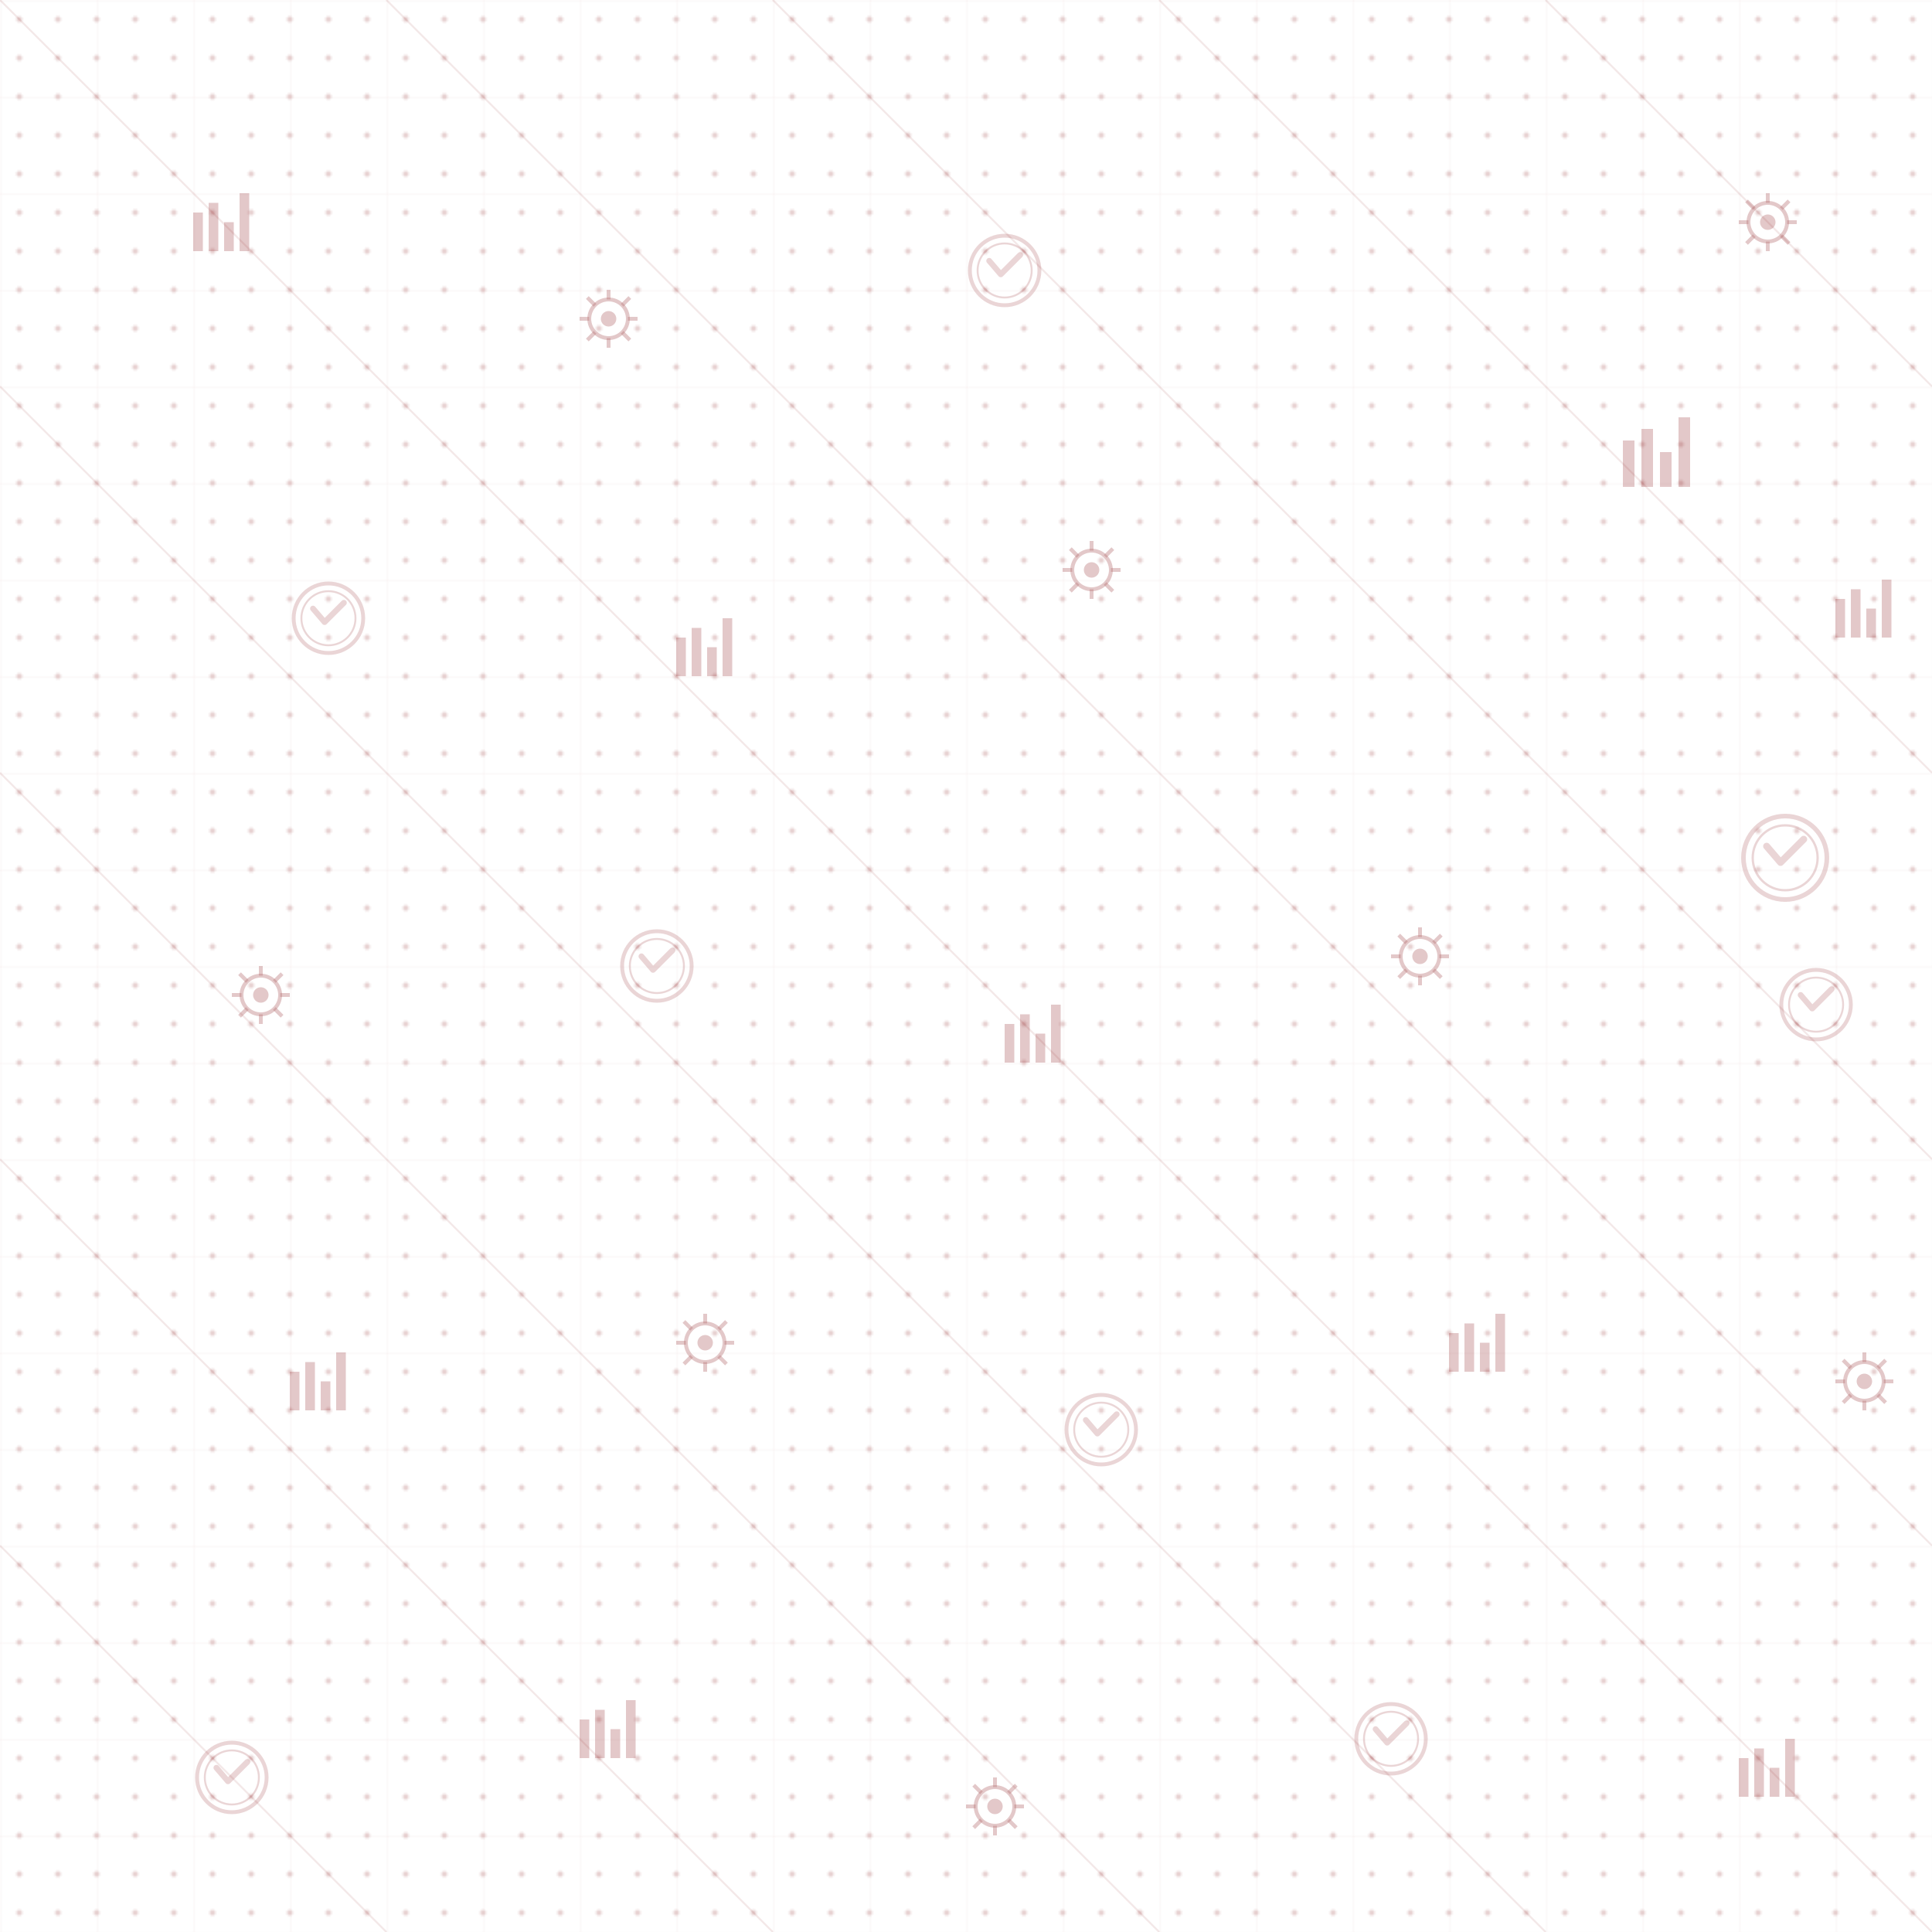 <?xml version="1.0" encoding="UTF-8" standalone="no"?>
<svg width="1000" height="1000" viewBox="0 0 1000 1000" xmlns="http://www.w3.org/2000/svg">
  <defs>
    <pattern id="grid" width="50" height="50" patternUnits="userSpaceOnUse">
      <path d="M 50 0 L 0 0 0 50" fill="none" stroke="#8b1a1d" stroke-width="0.5" stroke-opacity="0.1"/>
    </pattern>
    
    <pattern id="dots" width="20" height="20" patternUnits="userSpaceOnUse">
      <circle cx="10" cy="10" r="1.5" fill="#8b1a1d" fill-opacity="0.2"/>
    </pattern>
    
    <!-- Statistical elements -->
    <g id="chart-icon">
      <rect x="0" y="10" width="5" height="20" fill="#8b1a1d" fill-opacity="0.4"/>
      <rect x="8" y="5" width="5" height="25" fill="#8b1a1d" fill-opacity="0.4"/>
      <rect x="16" y="15" width="5" height="15" fill="#8b1a1d" fill-opacity="0.4"/>
      <rect x="24" y="0" width="5" height="30" fill="#8b1a1d" fill-opacity="0.4"/>
    </g>
    
    <g id="gear-icon">
      <circle cx="15" cy="15" r="10" fill="none" stroke="#8b1a1d" stroke-width="2" stroke-opacity="0.4"/>
      <circle cx="15" cy="15" r="4" fill="#8b1a1d" fill-opacity="0.4"/>
      <path d="M 15 0 L 15 5 M 15 25 L 15 30 M 0 15 L 5 15 M 25 15 L 30 15 M 4 4 L 8 8 M 22 22 L 26 26 M 4 26 L 8 22 M 22 8 L 26 4" stroke="#8b1a1d" stroke-width="2" stroke-opacity="0.4"/>
    </g>
    
    <g id="admin-badge">
      <circle cx="20" cy="20" r="18" fill="none" stroke="#8b1a1d" stroke-width="2" stroke-opacity="0.3"/>
      <circle cx="20" cy="20" r="14" fill="none" stroke="#8b1a1d" stroke-width="1" stroke-opacity="0.3"/>
      <path d="M 12 15 L 18 22 L 28 12" stroke="#8b1a1d" stroke-width="3" stroke-opacity="0.3" fill="none" stroke-linecap="round" stroke-linejoin="round"/>
    </g>
  </defs>
  
  <!-- Base background -->
  <rect width="100%" height="100%" fill="white"/>
  
  <!-- Grid pattern -->
  <rect width="100%" height="100%" fill="url(#grid)"/>
  
  <!-- Dots pattern -->
  <rect width="100%" height="100%" fill="url(#dots)"/>
  
  <!-- Statistical and administrative elements scattered across the background -->
  <g opacity="0.6">
    <!-- First row -->
    <use href="#chart-icon" x="100" y="100"/>
    <use href="#gear-icon" x="300" y="150"/>
    <use href="#admin-badge" x="500" y="120"/>
    <use href="#chart-icon" x="700" y="180" transform="scale(1.2)"/>
    <use href="#gear-icon" x="900" y="100"/>
    
    <!-- Second row -->
    <use href="#admin-badge" x="150" y="300"/>
    <use href="#chart-icon" x="350" y="320"/>
    <use href="#gear-icon" x="550" y="280"/>
    <use href="#admin-badge" x="750" y="350" transform="scale(1.2)"/>
    <use href="#chart-icon" x="950" y="300"/>
    
    <!-- Third row -->
    <use href="#gear-icon" x="120" y="500"/>
    <use href="#admin-badge" x="320" y="480"/>
    <use href="#chart-icon" x="520" y="520"/>
    <use href="#gear-icon" x="720" y="480"/>
    <use href="#admin-badge" x="920" y="500"/>
    
    <!-- Fourth row -->
    <use href="#chart-icon" x="150" y="700"/>
    <use href="#gear-icon" x="350" y="680"/>
    <use href="#admin-badge" x="550" y="720"/>
    <use href="#chart-icon" x="750" y="680"/>
    <use href="#gear-icon" x="950" y="700"/>
    
    <!-- Fifth row -->
    <use href="#admin-badge" x="100" y="900"/>
    <use href="#chart-icon" x="300" y="880"/>
    <use href="#gear-icon" x="500" y="920"/>
    <use href="#admin-badge" x="700" y="880"/>
    <use href="#chart-icon" x="900" y="900"/>
  </g>
  
  <!-- Diagonal lines for visual interest -->
  <g stroke="#8b1a1d" stroke-opacity="0.1" stroke-width="1">
    <line x1="0" y1="0" x2="1000" y2="1000"/>
    <line x1="200" y1="0" x2="1000" y2="800"/>
    <line x1="400" y1="0" x2="1000" y2="600"/>
    <line x1="600" y1="0" x2="1000" y2="400"/>
    <line x1="800" y1="0" x2="1000" y2="200"/>
    
    <line x1="0" y1="200" x2="800" y2="1000"/>
    <line x1="0" y1="400" x2="600" y2="1000"/>
    <line x1="0" y1="600" x2="400" y2="1000"/>
    <line x1="0" y1="800" x2="200" y2="1000"/>
  </g>
</svg> 